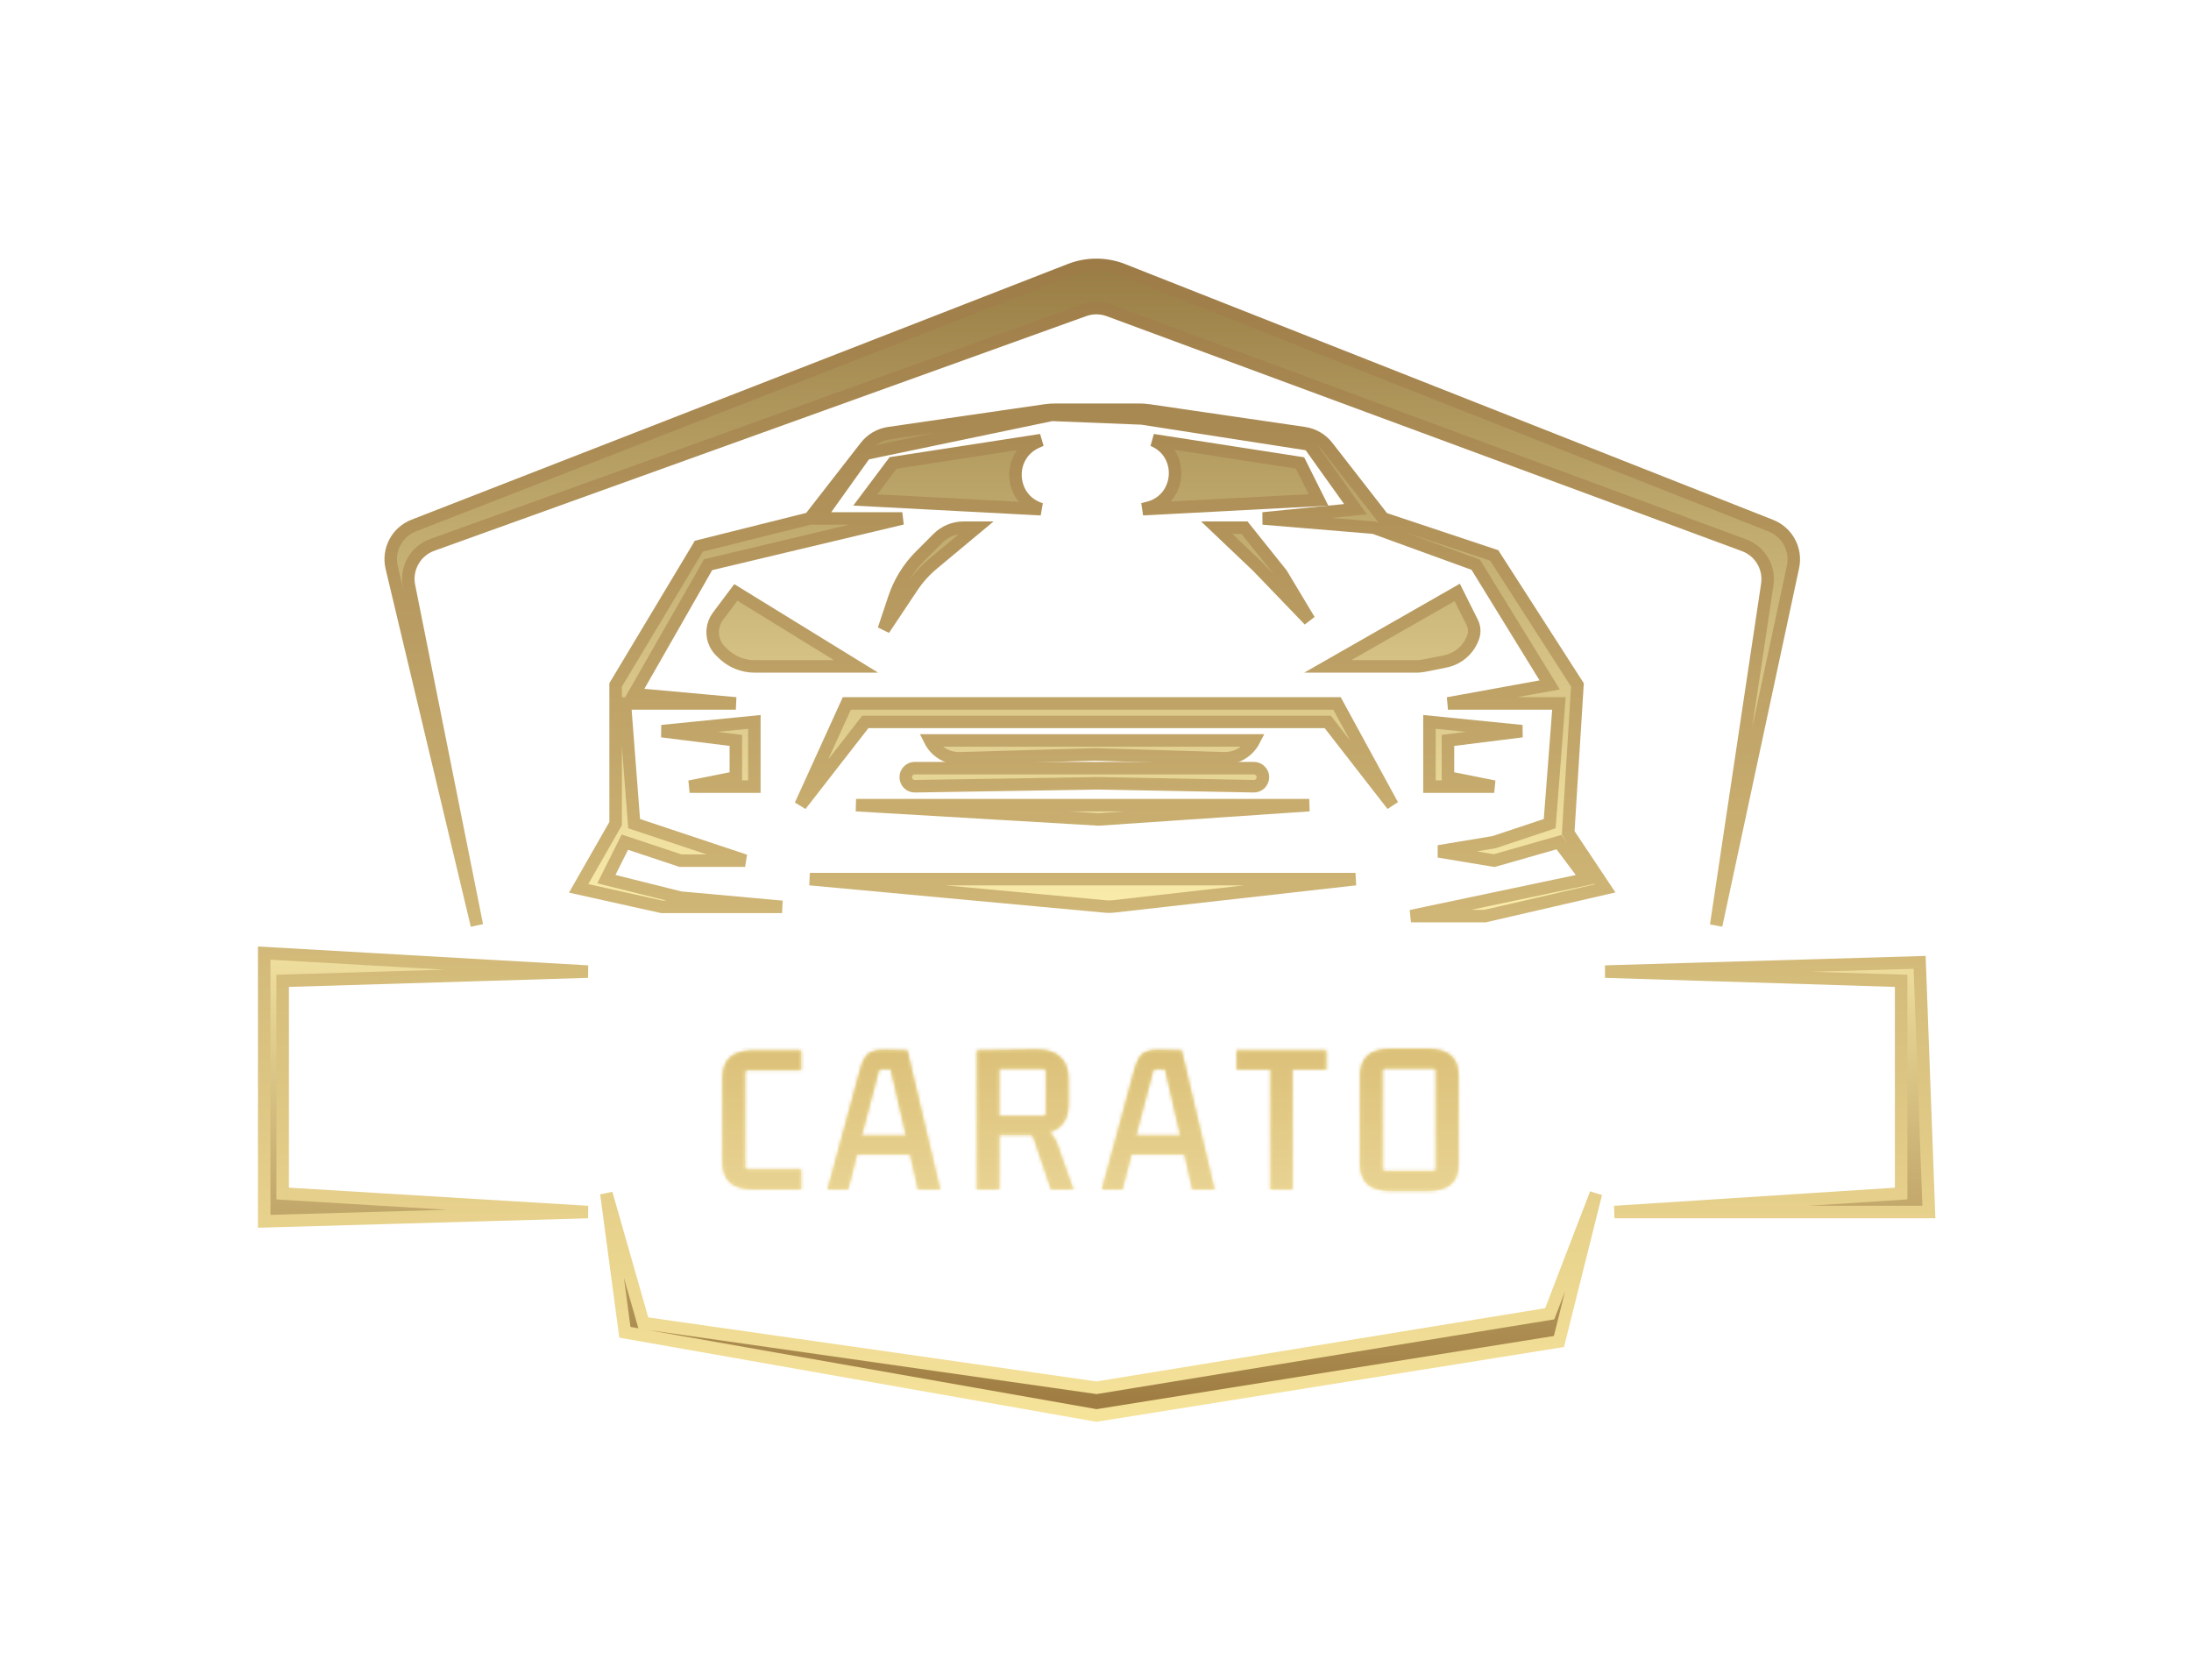 <svg width="622" height="477" viewBox="0 0 622 477" fill="none" xmlns="http://www.w3.org/2000/svg">
<g filter="url(#filter0_d_225_201)">
<path d="M303.797 62.92L117.454 135.522C112.683 137.38 110.014 142.472 111.2 147.453L135.386 249.034L116.115 152.682C115.119 147.701 117.919 142.742 122.698 141.021L307.771 74.395C310.045 73.576 312.535 73.587 314.802 74.426L495.13 141.122C499.686 142.807 502.435 147.458 501.714 152.262L487.199 249.034L509.007 147.262C510.058 142.358 507.409 137.414 502.745 135.573L318.774 62.953C313.965 61.055 308.615 61.043 303.797 62.92Z" fill="url(#paint0_linear_225_201)"/>
<path d="M75 256.91L166.891 262.161L80.251 264.787V325.172L166.891 330.423L75 333.049V256.91Z" fill="url(#paint1_linear_225_201)"/>
<path d="M172.142 325.172L182.644 361.929L311.292 380.307L439.94 359.303L453.068 325.172L442.566 367.18L311.292 388.184L177.393 364.554L172.142 325.172Z" fill="url(#paint2_linear_225_201)"/>
<path d="M539.708 325.172L458.319 330.423H547.585L544.959 259.536L455.693 262.161L539.708 264.787V325.172Z" fill="url(#paint3_linear_225_201)"/>
<path d="M193.146 241.157L222.026 243.783H187.895L164.266 238.532L174.768 220.154V180.772L198.397 141.39L229.903 133.513L245.746 113.144C247.372 111.052 249.745 109.671 252.368 109.291L296.699 102.855C297.675 102.713 298.66 102.642 299.646 102.642H323.288C324.281 102.642 325.273 102.714 326.256 102.858L370.224 109.287C372.842 109.67 375.211 111.05 376.835 113.139L392.682 133.513L424.187 144.015L447.817 180.772L445.191 222.779L455.693 238.532L421.562 246.408H400.558L450.442 235.906L442.566 225.405L424.187 230.656L408.435 228.03L424.187 225.405L439.94 220.154L442.566 186.023H411.06L439.94 180.772L418.936 146.64L390.056 136.139L358.551 133.513L384.805 130.888L371.678 112.509L324.214 105.125L298.575 104.1L245.656 115.135L232.528 133.513H256.157L201.023 146.64L180.019 183.397L208.899 186.023H177.393L180.019 220.154L195.772 225.405L211.524 230.656H193.146L177.393 225.405L172.142 235.906L193.146 241.157Z" fill="url(#paint4_linear_225_201)"/>
<path d="M253.532 117.76L295.539 111.279L294.31 111.828C285.689 115.681 286.495 128.174 295.539 130.888L245.656 128.262L253.532 117.76Z" fill="url(#paint5_linear_225_201)"/>
<path d="M324.42 130.888L325.905 130.516C335.415 128.139 336.362 114.996 327.291 111.279L369.053 117.76L374.304 128.262L324.42 130.888Z" fill="url(#paint6_linear_225_201)"/>
<path d="M277.161 136.139H273.533C270.813 136.139 268.204 137.219 266.281 139.142L261.293 144.13C257.916 147.508 255.371 151.625 253.861 156.156L250.906 165.019L258.933 152.979C260.575 150.516 262.563 148.304 264.836 146.409L277.161 136.139Z" fill="url(#paint7_linear_225_201)"/>
<path d="M353.3 136.139H345.423L357.033 147.174L371.678 162.393L363.802 149.266L353.3 136.139Z" fill="url(#paint8_linear_225_201)"/>
<path d="M203.812 161.299L208.899 154.517L243.03 175.521H214.235C210.818 175.521 207.542 174.164 205.126 171.748L204.511 171.133C203.94 170.561 203.464 169.901 203.102 169.178C201.828 166.629 202.103 163.579 203.812 161.299Z" fill="url(#paint9_linear_225_201)"/>
<path d="M413.686 154.517L376.929 175.521H402.131C402.831 175.521 403.529 175.452 404.216 175.314L410.311 174.095C414.021 173.353 417.049 170.68 418.246 167.09C418.688 165.764 418.585 164.316 417.96 163.066L413.686 154.517Z" fill="url(#paint10_linear_225_201)"/>
<path d="M214.15 191.273L187.895 193.899L208.899 196.524V207.026L195.772 209.652H214.15V191.273Z" fill="url(#paint11_linear_225_201)"/>
<path d="M240.405 186.023L227.277 214.903L245.656 191.273H376.929L395.307 214.903L379.554 186.023H240.405Z" fill="url(#paint12_linear_225_201)"/>
<path d="M264.034 196.524H356.007C354.353 199.733 351.003 201.706 347.395 201.598L310.882 200.504L272.528 201.607C268.949 201.71 265.635 199.727 264.034 196.524Z" fill="url(#paint13_linear_225_201)"/>
<path d="M355.952 204.401H259.706C259.109 204.401 258.531 204.609 258.071 204.989C256.199 206.534 257.32 209.574 259.747 209.536L311.908 208.708L355.904 209.534C358.199 209.577 359.392 206.817 357.788 205.174C357.305 204.68 356.643 204.401 355.952 204.401Z" fill="url(#paint14_linear_225_201)"/>
<path d="M371.678 214.903H243.03L311.908 218.964L371.678 214.903Z" fill="url(#paint15_linear_225_201)"/>
<path d="M384.805 235.906H229.903L313.936 243.686C314.633 243.75 315.335 243.743 316.031 243.665L384.805 235.906Z" fill="url(#paint16_linear_225_201)"/>
<path d="M432.064 193.899L405.809 191.273V209.652H424.187L411.06 207.026V196.524L432.064 193.899Z" fill="url(#paint17_linear_225_201)"/>
<path d="M303.797 62.92L117.454 135.522C112.683 137.38 110.014 142.472 111.2 147.453L135.386 249.034L116.115 152.682C115.119 147.701 117.919 142.742 122.698 141.021L307.771 74.395C310.045 73.576 312.535 73.587 314.802 74.426L495.13 141.122C499.686 142.807 502.435 147.458 501.714 152.262L487.199 249.034L509.007 147.262C510.058 142.358 507.409 137.414 502.745 135.573L318.774 62.953C313.965 61.055 308.615 61.043 303.797 62.92Z" stroke="url(#paint18_linear_225_201)" stroke-width="3.55"/>
<path d="M75 256.91L166.891 262.161L80.251 264.787V325.172L166.891 330.423L75 333.049V256.91Z" stroke="url(#paint19_linear_225_201)" stroke-width="3.55"/>
<path d="M172.142 325.172L182.644 361.929L311.292 380.307L439.94 359.303L453.068 325.172L442.566 367.18L311.292 388.184L177.393 364.554L172.142 325.172Z" stroke="url(#paint20_linear_225_201)" stroke-width="3.55"/>
<path d="M539.708 325.172L458.319 330.423H547.585L544.959 259.536L455.693 262.161L539.708 264.787V325.172Z" stroke="url(#paint21_linear_225_201)" stroke-width="3.55"/>
<path d="M193.146 241.157L222.026 243.783H187.895L164.266 238.532L174.768 220.154V180.772L198.397 141.39L229.903 133.513L245.746 113.144C247.372 111.052 249.745 109.671 252.368 109.291L296.699 102.855C297.675 102.713 298.66 102.642 299.646 102.642H323.288C324.281 102.642 325.273 102.714 326.256 102.858L370.224 109.287C372.842 109.67 375.211 111.05 376.835 113.139L392.682 133.513L424.187 144.015L447.817 180.772L445.191 222.779L455.693 238.532L421.562 246.408H400.558L450.442 235.906L442.566 225.405L424.187 230.656L408.435 228.03L424.187 225.405L439.94 220.154L442.566 186.023H411.06L439.94 180.772L418.936 146.64L390.056 136.139L358.551 133.513L384.805 130.888L371.678 112.509L324.214 105.125L298.575 104.1L245.656 115.135L232.528 133.513H256.157L201.023 146.64L180.019 183.397L208.899 186.023H177.393L180.019 220.154L195.772 225.405L211.524 230.656H193.146L177.393 225.405L172.142 235.906L193.146 241.157Z" stroke="url(#paint22_linear_225_201)" stroke-width="3.55"/>
<path d="M253.532 117.76L295.539 111.279L294.31 111.828C285.689 115.681 286.495 128.174 295.539 130.888L245.656 128.262L253.532 117.76Z" stroke="url(#paint23_linear_225_201)" stroke-width="3.55"/>
<path d="M324.42 130.888L325.905 130.516C335.415 128.139 336.362 114.996 327.291 111.279L369.053 117.76L374.304 128.262L324.42 130.888Z" stroke="url(#paint24_linear_225_201)" stroke-width="3.55"/>
<path d="M277.161 136.139H273.533C270.813 136.139 268.204 137.219 266.281 139.142L261.293 144.13C257.916 147.508 255.371 151.625 253.861 156.156L250.906 165.019L258.933 152.979C260.575 150.516 262.563 148.304 264.836 146.409L277.161 136.139Z" stroke="url(#paint25_linear_225_201)" stroke-width="3.55"/>
<path d="M353.3 136.139H345.423L357.033 147.174L371.678 162.393L363.802 149.266L353.3 136.139Z" stroke="url(#paint26_linear_225_201)" stroke-width="3.55"/>
<path d="M203.812 161.299L208.899 154.517L243.03 175.521H214.235C210.818 175.521 207.542 174.164 205.126 171.748L204.511 171.133C203.94 170.561 203.464 169.901 203.102 169.178C201.828 166.629 202.103 163.579 203.812 161.299Z" stroke="url(#paint27_linear_225_201)" stroke-width="3.55"/>
<path d="M413.686 154.517L376.929 175.521H402.131C402.831 175.521 403.529 175.452 404.216 175.314L410.311 174.095C414.021 173.353 417.049 170.68 418.246 167.09C418.688 165.764 418.585 164.316 417.96 163.066L413.686 154.517Z" stroke="url(#paint28_linear_225_201)" stroke-width="3.55"/>
<path d="M214.15 191.273L187.895 193.899L208.899 196.524V207.026L195.772 209.652H214.15V191.273Z" stroke="url(#paint29_linear_225_201)" stroke-width="3.55"/>
<path d="M240.405 186.023L227.277 214.903L245.656 191.273H376.929L395.307 214.903L379.554 186.023H240.405Z" stroke="url(#paint30_linear_225_201)" stroke-width="3.55"/>
<path d="M264.034 196.524H356.007C354.353 199.733 351.003 201.706 347.395 201.598L310.882 200.504L272.528 201.607C268.949 201.71 265.635 199.727 264.034 196.524Z" stroke="url(#paint31_linear_225_201)" stroke-width="3.55"/>
<path d="M355.952 204.401H259.706C259.109 204.401 258.531 204.609 258.071 204.989C256.199 206.534 257.32 209.574 259.747 209.536L311.908 208.708L355.904 209.534C358.199 209.577 359.392 206.817 357.788 205.174C357.305 204.68 356.643 204.401 355.952 204.401Z" stroke="url(#paint32_linear_225_201)" stroke-width="3.55"/>
<path d="M371.678 214.903H243.03L311.908 218.964L371.678 214.903Z" stroke="url(#paint33_linear_225_201)" stroke-width="3.55"/>
<path d="M384.805 235.906H229.903L313.936 243.686C314.633 243.75 315.335 243.743 316.031 243.665L384.805 235.906Z" stroke="url(#paint34_linear_225_201)" stroke-width="3.55"/>
<path d="M432.064 193.899L405.809 191.273V209.652H424.187L411.06 207.026V196.524L432.064 193.899Z" stroke="url(#paint35_linear_225_201)" stroke-width="3.55"/>
</g>
<g filter="url(#filter1_d_225_201)">
<mask id="path-2-inside-1_225_201" fill="white">
<path d="M227.401 328.951H214.021C211.004 328.951 208.766 328.321 207.307 327.061C205.848 325.768 205.118 323.762 205.118 321.043V297.466C205.118 294.714 205.848 292.708 207.307 291.448C208.766 290.155 211.004 289.508 214.021 289.508H227.401V295.129H212.181C211.717 295.129 211.485 295.361 211.485 295.825V322.684C211.485 323.115 211.717 323.331 212.181 323.331H227.401V328.951ZM260.618 328.951L258.38 319.053H243.309L240.772 328.951H234.953L243.956 295.676C244.42 293.985 244.901 292.692 245.398 291.796C245.896 290.868 246.608 290.221 247.537 289.856C248.465 289.492 249.759 289.326 251.417 289.359L257.584 289.508L266.885 328.951H260.618ZM249.427 295.576L244.652 313.681H257.186L252.859 294.88H250.123C249.725 294.88 249.493 295.112 249.427 295.576ZM277.38 328.951V289.508L293.993 289.26C297.076 289.193 299.398 289.89 300.956 291.349C302.548 292.774 303.343 294.897 303.343 297.715V304.778C303.343 308.989 301.52 311.659 297.872 312.786C298.867 313.482 299.696 314.792 300.359 316.715L304.686 328.951H298.37L293.396 314.278C293.296 313.98 293.18 313.781 293.048 313.681C292.948 313.549 292.733 313.482 292.401 313.482H283.647V328.951H277.38ZM296.131 294.731H283.647V308.111H296.131C296.662 308.111 296.927 307.829 296.927 307.265V295.527C296.927 294.996 296.662 294.731 296.131 294.731ZM338.494 328.951L336.256 319.053H321.185L318.649 328.951H312.829L321.832 295.676C322.296 293.985 322.777 292.692 323.274 291.796C323.772 290.868 324.485 290.221 325.413 289.856C326.342 289.492 327.635 289.326 329.293 289.359L335.46 289.508L344.762 328.951H338.494ZM327.303 295.576L322.528 313.681H335.062L330.735 294.88H328C327.602 294.88 327.37 295.112 327.303 295.576ZM360.678 328.951V294.93H351.078V289.508H376.495V294.93H366.945V328.951H360.678ZM386.114 296.969C386.114 294.217 386.826 292.211 388.252 290.951C389.711 289.691 391.95 289.061 394.967 289.061H405.213C408.198 289.061 410.419 289.691 411.878 290.951C413.337 292.211 414.067 294.217 414.067 296.969V321.54C414.067 324.259 413.337 326.249 411.878 327.509C410.419 328.769 408.198 329.399 405.213 329.399H394.967C391.95 329.399 389.711 328.769 388.252 327.509C386.826 326.249 386.114 324.259 386.114 321.54V296.969ZM393.127 294.681C392.696 294.681 392.48 294.897 392.48 295.328V323.132C392.48 323.563 392.696 323.778 393.127 323.778H407.004C407.435 323.778 407.65 323.563 407.65 323.132V295.328C407.65 294.897 407.435 294.681 407.004 294.681H393.127Z"/>
</mask>
<path d="M227.401 328.951H214.021C211.004 328.951 208.766 328.321 207.307 327.061C205.848 325.768 205.118 323.762 205.118 321.043V297.466C205.118 294.714 205.848 292.708 207.307 291.448C208.766 290.155 211.004 289.508 214.021 289.508H227.401V295.129H212.181C211.717 295.129 211.485 295.361 211.485 295.825V322.684C211.485 323.115 211.717 323.331 212.181 323.331H227.401V328.951ZM260.618 328.951L258.38 319.053H243.309L240.772 328.951H234.953L243.956 295.676C244.42 293.985 244.901 292.692 245.398 291.796C245.896 290.868 246.608 290.221 247.537 289.856C248.465 289.492 249.759 289.326 251.417 289.359L257.584 289.508L266.885 328.951H260.618ZM249.427 295.576L244.652 313.681H257.186L252.859 294.88H250.123C249.725 294.88 249.493 295.112 249.427 295.576ZM277.38 328.951V289.508L293.993 289.26C297.076 289.193 299.398 289.89 300.956 291.349C302.548 292.774 303.343 294.897 303.343 297.715V304.778C303.343 308.989 301.52 311.659 297.872 312.786C298.867 313.482 299.696 314.792 300.359 316.715L304.686 328.951H298.37L293.396 314.278C293.296 313.98 293.18 313.781 293.048 313.681C292.948 313.549 292.733 313.482 292.401 313.482H283.647V328.951H277.38ZM296.131 294.731H283.647V308.111H296.131C296.662 308.111 296.927 307.829 296.927 307.265V295.527C296.927 294.996 296.662 294.731 296.131 294.731ZM338.494 328.951L336.256 319.053H321.185L318.649 328.951H312.829L321.832 295.676C322.296 293.985 322.777 292.692 323.274 291.796C323.772 290.868 324.485 290.221 325.413 289.856C326.342 289.492 327.635 289.326 329.293 289.359L335.46 289.508L344.762 328.951H338.494ZM327.303 295.576L322.528 313.681H335.062L330.735 294.88H328C327.602 294.88 327.37 295.112 327.303 295.576ZM360.678 328.951V294.93H351.078V289.508H376.495V294.93H366.945V328.951H360.678ZM386.114 296.969C386.114 294.217 386.826 292.211 388.252 290.951C389.711 289.691 391.95 289.061 394.967 289.061H405.213C408.198 289.061 410.419 289.691 411.878 290.951C413.337 292.211 414.067 294.217 414.067 296.969V321.54C414.067 324.259 413.337 326.249 411.878 327.509C410.419 328.769 408.198 329.399 405.213 329.399H394.967C391.95 329.399 389.711 328.769 388.252 327.509C386.826 326.249 386.114 324.259 386.114 321.54V296.969ZM393.127 294.681C392.696 294.681 392.48 294.897 392.48 295.328V323.132C392.48 323.563 392.696 323.778 393.127 323.778H407.004C407.435 323.778 407.65 323.563 407.65 323.132V295.328C407.65 294.897 407.435 294.681 407.004 294.681H393.127Z" fill="#F7E9A8"/>
<path d="M227.401 328.951V339.207H237.657V328.951H227.401ZM207.307 327.061L200.504 334.736L200.553 334.78L200.603 334.823L207.307 327.061ZM207.307 291.448L214.01 299.21L214.06 299.167L214.109 299.123L207.307 291.448ZM227.401 289.508H237.657V279.253H227.401V289.508ZM227.401 295.129V305.385H237.657V295.129H227.401ZM227.401 323.331H237.657V313.075H227.401V323.331ZM227.401 318.695H214.021V339.207H227.401V318.695ZM214.021 318.695C213.62 318.695 213.326 318.674 213.125 318.65C212.924 318.626 212.843 318.602 212.859 318.607C212.893 318.616 213.392 318.765 214.01 319.299L200.603 334.823C204.728 338.385 209.866 339.207 214.021 339.207V318.695ZM214.109 319.386C214.776 319.977 215.142 320.636 215.304 321.082C215.442 321.462 215.374 321.519 215.374 321.043H194.862C194.862 325.496 196.088 330.821 200.504 334.736L214.109 319.386ZM215.374 321.043V297.466H194.862V321.043H215.374ZM215.374 297.466C215.374 296.957 215.446 297.01 215.304 297.403C215.135 297.865 214.745 298.575 214.01 299.21L200.603 283.686C196.054 287.615 194.862 293.049 194.862 297.466H215.374ZM214.109 299.123C213.497 299.665 212.989 299.828 212.926 299.846C212.899 299.854 212.968 299.832 213.157 299.809C213.346 299.785 213.629 299.764 214.021 299.764V279.253C209.814 279.253 204.633 280.113 200.504 283.773L214.109 299.123ZM214.021 299.764H227.401V279.253H214.021V299.764ZM217.145 289.508V295.129H237.657V289.508H217.145ZM227.401 284.873H212.181V305.385H227.401V284.873ZM212.181 284.873C210.368 284.873 207.125 285.333 204.407 288.051C201.689 290.769 201.229 294.012 201.229 295.825H221.741C221.741 297.174 221.396 300.069 218.911 302.555C216.425 305.04 213.53 305.385 212.181 305.385V284.873ZM201.229 295.825V322.684H221.741V295.825H201.229ZM201.229 322.684C201.229 324.683 201.803 328.012 204.68 330.684C207.414 333.223 210.549 333.586 212.181 333.586V313.075C213.349 313.075 216.135 313.33 218.637 315.654C221.283 318.11 221.741 321.116 221.741 322.684H201.229ZM212.181 333.586H227.401V313.075H212.181V333.586ZM217.145 323.331V328.951H237.657V323.331H217.145ZM260.618 328.951L250.615 331.213L252.423 339.207H260.618V328.951ZM258.38 319.053L268.383 316.791L266.576 308.797H258.38V319.053ZM243.309 319.053V308.797H235.35L233.374 316.507L243.309 319.053ZM240.772 328.951V339.207H248.731L250.707 331.497L240.772 328.951ZM234.953 328.951L225.053 326.273L221.554 339.207H234.953V328.951ZM243.956 295.676L234.066 292.961L234.061 292.979L234.056 292.997L243.956 295.676ZM245.398 291.796L254.363 296.777L254.401 296.708L254.438 296.639L245.398 291.796ZM247.537 289.856L251.287 299.402L251.287 299.402L247.537 289.856ZM251.417 289.359L251.665 279.106L251.643 279.106L251.622 279.105L251.417 289.359ZM257.584 289.508L267.566 287.154L265.749 279.447L257.832 279.256L257.584 289.508ZM266.885 328.951V339.207H279.841L276.867 326.597L266.885 328.951ZM249.427 295.576L259.344 298.192L259.495 297.616L259.58 297.027L249.427 295.576ZM244.652 313.681L234.735 311.066L231.341 323.937H244.652V313.681ZM257.186 313.681V323.937H270.071L267.181 311.381L257.186 313.681ZM252.859 294.88L262.853 292.58L261.022 284.624H252.859V294.88ZM270.621 326.689L268.383 316.791L248.377 321.315L250.615 331.213L270.621 326.689ZM258.38 308.797H243.309V329.309H258.38V308.797ZM233.374 316.507L230.838 326.405L250.707 331.497L253.244 321.599L233.374 316.507ZM240.772 318.695H234.953V339.207H240.772V318.695ZM244.853 331.63L253.856 298.354L234.056 292.997L225.053 326.273L244.853 331.63ZM253.846 298.391C254.018 297.762 254.165 297.313 254.277 297.012C254.395 296.695 254.435 296.648 254.363 296.777L236.433 286.816C235.355 288.756 234.617 290.954 234.066 292.961L253.846 298.391ZM254.438 296.639C254.185 297.112 253.787 297.676 253.196 298.212C252.599 298.753 251.936 299.147 251.287 299.402L243.787 280.311C240.459 281.618 237.935 284.009 236.358 286.953L254.438 296.639ZM251.287 299.402C251.015 299.509 250.806 299.566 250.684 299.595C250.56 299.625 250.497 299.632 250.507 299.631C250.517 299.63 250.579 299.622 250.702 299.617C250.824 299.611 250.992 299.608 251.211 299.613L251.622 279.105C249.39 279.061 246.538 279.23 243.787 280.311L251.287 299.402ZM251.168 299.612L257.336 299.761L257.832 279.256L251.665 279.106L251.168 299.612ZM247.602 291.862L256.903 331.305L276.867 326.597L267.566 287.154L247.602 291.862ZM266.885 318.695H260.618V339.207H266.885V318.695ZM239.51 292.961L234.735 311.066L254.569 316.297L259.344 298.192L239.51 292.961ZM244.652 323.937H257.186V303.426H244.652V323.937ZM267.181 311.381L262.853 292.58L242.865 297.18L247.192 315.982L267.181 311.381ZM252.859 284.624H250.123V305.136H252.859V284.624ZM250.123 284.624C247.82 284.624 244.834 285.367 242.399 287.802C240.168 290.033 239.491 292.609 239.274 294.126L259.58 297.027C259.429 298.08 258.901 300.307 256.903 302.306C254.7 304.509 252.029 305.136 250.123 305.136V284.624ZM277.38 328.951H267.124V339.207H277.38V328.951ZM277.38 289.508L277.226 279.254L267.124 279.405V289.508H277.38ZM293.993 289.26L294.146 299.514L294.18 299.514L294.213 299.513L293.993 289.26ZM300.956 291.349L293.947 298.836L294.029 298.912L294.113 298.987L300.956 291.349ZM297.872 312.786L294.844 302.988L274.829 309.174L291.991 321.188L297.872 312.786ZM300.359 316.715L290.664 320.059L290.677 320.097L290.69 320.135L300.359 316.715ZM304.686 328.951V339.207H319.192L314.355 325.532L304.686 328.951ZM298.37 328.951L288.657 332.244L291.017 339.207H298.37V328.951ZM293.396 314.278L283.666 317.521L283.674 317.546L283.683 317.571L293.396 314.278ZM293.048 313.681L284.843 319.835L285.722 321.007L286.894 321.886L293.048 313.681ZM283.647 313.482V303.227H273.391V313.482H283.647ZM283.647 328.951V339.207H293.903V328.951H283.647ZM283.647 294.731V284.475H273.391V294.731H283.647ZM283.647 308.111H273.391V318.366H283.647V308.111ZM287.636 328.951V289.508H267.124V328.951H287.636ZM277.533 299.763L294.146 299.514L293.839 279.005L277.226 279.254L277.533 299.763ZM294.213 299.513C294.961 299.497 295.202 299.586 295.099 299.555C295.037 299.537 294.88 299.483 294.664 299.362C294.443 299.24 294.194 299.067 293.947 298.836L307.965 283.862C303.726 279.893 298.344 278.908 293.772 279.006L294.213 299.513ZM294.113 298.987C293.878 298.777 293.667 298.534 293.492 298.274C293.318 298.016 293.209 297.784 293.144 297.611C293.019 297.278 293.088 297.247 293.088 297.715H313.599C313.599 292.963 312.2 287.652 307.799 283.71L294.113 298.987ZM293.088 297.715V304.778H313.599V297.715H293.088ZM293.088 304.778C293.088 305.438 292.949 304.971 293.508 304.153C293.778 303.757 294.107 303.442 294.419 303.226C294.715 303.021 294.896 302.972 294.844 302.988L300.901 322.584C304.522 321.465 307.998 319.304 310.444 315.724C312.826 312.237 313.599 308.329 313.599 304.778H293.088ZM291.991 321.188C291.115 320.575 290.693 319.963 290.574 319.775C290.455 319.588 290.516 319.629 290.664 320.059L310.055 313.372C309.117 310.653 307.363 306.911 303.753 304.384L291.991 321.188ZM290.69 320.135L295.018 332.371L314.355 325.532L310.028 313.296L290.69 320.135ZM304.686 318.695H298.37V339.207H304.686V318.695ZM308.082 325.659L303.109 310.986L283.683 317.571L288.657 332.244L308.082 325.659ZM303.125 311.035C302.87 310.269 301.936 307.528 299.201 305.477L286.894 321.886C285.527 320.861 284.757 319.727 284.375 319.073C283.975 318.387 283.765 317.817 283.666 317.521L303.125 311.035ZM301.252 307.528C299.507 305.201 297.274 304.175 295.827 303.73C294.4 303.291 293.156 303.227 292.401 303.227V323.738C291.978 323.738 291.007 323.707 289.795 323.334C288.564 322.956 286.489 322.029 284.843 319.835L301.252 307.528ZM292.401 303.227H283.647V323.738H292.401V303.227ZM273.391 313.482V328.951H293.903V313.482H273.391ZM283.647 318.695H277.38V339.207H283.647V318.695ZM296.131 284.475H283.647V304.987H296.131V284.475ZM273.391 294.731V308.111H293.903V294.731H273.391ZM283.647 318.366H296.131V297.855H283.647V318.366ZM296.131 318.366C298.142 318.366 301.491 317.802 304.196 314.928C306.792 312.171 307.183 308.978 307.183 307.265H286.671C286.671 306.116 286.93 303.346 289.26 300.87C291.7 298.278 294.651 297.855 296.131 297.855V318.366ZM307.183 307.265V295.527H286.671V307.265H307.183ZM307.183 295.527C307.183 293.681 306.714 290.412 303.98 287.678C301.246 284.944 297.977 284.475 296.131 284.475V304.987C294.816 304.987 291.945 304.651 289.476 302.182C287.007 299.713 286.671 296.842 286.671 295.527H307.183ZM338.494 328.951L328.491 331.213L330.299 339.207H338.494V328.951ZM336.256 319.053L346.259 316.791L344.452 308.797H336.256V319.053ZM321.185 319.053V308.797H313.227L311.251 316.507L321.185 319.053ZM318.649 328.951V339.207H326.607L328.583 331.497L318.649 328.951ZM312.829 328.951L302.929 326.273L299.43 339.207H312.829V328.951ZM321.832 295.676L311.942 292.961L311.937 292.979L311.932 292.997L321.832 295.676ZM323.274 291.796L332.239 296.777L332.278 296.708L332.315 296.639L323.274 291.796ZM325.413 289.856L329.163 299.402L329.163 299.402L325.413 289.856ZM329.293 289.359L329.541 279.106L329.519 279.106L329.498 279.105L329.293 289.359ZM335.46 289.508L345.442 287.154L343.625 279.447L335.708 279.256L335.46 289.508ZM344.762 328.951V339.207H357.717L354.743 326.597L344.762 328.951ZM327.303 295.576L337.22 298.192L337.372 297.616L337.456 297.027L327.303 295.576ZM322.528 313.681L312.612 311.066L309.217 323.937H322.528V313.681ZM335.062 313.681V323.937H347.947L345.057 311.381L335.062 313.681ZM330.735 294.88L340.73 292.58L338.899 284.624H330.735V294.88ZM348.498 326.689L346.259 316.791L326.253 321.315L328.491 331.213L348.498 326.689ZM336.256 308.797H321.185V329.309H336.256V308.797ZM311.251 316.507L308.714 326.405L328.583 331.497L331.12 321.599L311.251 316.507ZM318.649 318.695H312.829V339.207H318.649V318.695ZM322.729 331.63L331.732 298.354L311.932 292.997L302.929 326.273L322.729 331.63ZM331.722 298.391C331.894 297.762 332.042 297.313 332.154 297.012C332.271 296.695 332.311 296.648 332.239 296.777L314.309 286.816C313.231 288.756 312.493 290.954 311.942 292.961L331.722 298.391ZM332.315 296.639C332.061 297.112 331.663 297.676 331.072 298.212C330.475 298.753 329.812 299.147 329.163 299.402L321.663 280.311C318.335 281.618 315.811 284.009 314.234 286.953L332.315 296.639ZM329.163 299.402C328.892 299.509 328.683 299.566 328.56 299.595C328.437 299.625 328.373 299.632 328.384 299.631C328.393 299.63 328.455 299.622 328.578 299.617C328.7 299.611 328.869 299.608 329.088 299.613L329.498 279.105C327.266 279.061 324.414 279.23 321.663 280.311L329.163 299.402ZM329.045 299.612L335.212 299.761L335.708 279.256L329.541 279.106L329.045 299.612ZM325.478 291.862L334.78 331.305L354.743 326.597L345.442 287.154L325.478 291.862ZM344.762 318.695H338.494V339.207H344.762V318.695ZM317.387 292.961L312.612 311.066L332.445 316.297L337.22 298.192L317.387 292.961ZM322.528 323.937H335.062V303.426H322.528V323.937ZM345.057 311.381L340.73 292.58L320.741 297.18L325.068 315.982L345.057 311.381ZM330.735 284.624H328V305.136H330.735V284.624ZM328 284.624C325.696 284.624 322.71 285.367 320.275 287.802C318.044 290.033 317.367 292.609 317.151 294.126L337.456 297.027C337.305 298.08 336.778 300.307 334.779 302.306C332.576 304.509 329.905 305.136 328 305.136V284.624ZM360.678 328.951H350.422V339.207H360.678V328.951ZM360.678 294.93H370.933V284.674H360.678V294.93ZM351.078 294.93H340.822V305.186H351.078V294.93ZM351.078 289.508V279.253H340.822V289.508H351.078ZM376.495 289.508H386.75V279.253H376.495V289.508ZM376.495 294.93V305.186H386.75V294.93H376.495ZM366.945 294.93V284.674H356.689V294.93H366.945ZM366.945 328.951V339.207H377.2V328.951H366.945ZM370.933 328.951V294.93H350.422V328.951H370.933ZM360.678 284.674H351.078V305.186H360.678V284.674ZM361.334 294.93V289.508H340.822V294.93H361.334ZM351.078 299.764H376.495V279.253H351.078V299.764ZM366.239 289.508V294.93H386.75V289.508H366.239ZM376.495 284.674H366.945V305.186H376.495V284.674ZM356.689 294.93V328.951H377.2V294.93H356.689ZM366.945 318.695H360.678V339.207H366.945V318.695ZM388.252 290.951L381.549 283.189L381.505 283.227L381.461 283.266L388.252 290.951ZM411.878 290.951L418.582 283.189L418.582 283.189L411.878 290.951ZM411.878 327.509L418.582 335.271L418.582 335.271L411.878 327.509ZM388.252 327.509L381.461 335.194L381.505 335.232L381.549 335.271L388.252 327.509ZM396.369 296.969C396.369 296.438 396.443 296.466 396.312 296.835C396.157 297.271 395.782 297.983 395.044 298.636L381.461 283.266C376.995 287.213 375.858 292.619 375.858 296.969H396.369ZM394.956 298.712C394.337 299.247 393.838 299.396 393.804 299.405C393.789 299.41 393.87 299.386 394.071 299.362C394.271 299.338 394.565 299.316 394.967 299.316V278.805C390.811 278.805 385.674 279.627 381.549 283.189L394.956 298.712ZM394.967 299.316H405.213V278.805H394.967V299.316ZM405.213 299.316C405.603 299.316 405.886 299.337 406.076 299.36C406.267 299.383 406.341 299.406 406.32 299.4C406.272 299.386 405.78 299.235 405.175 298.712L418.582 283.189C414.474 279.641 409.37 278.805 405.213 278.805V299.316ZM405.175 298.712C404.44 298.078 404.05 297.368 403.881 296.905C403.739 296.513 403.811 296.46 403.811 296.969H424.322C424.322 292.551 423.131 287.118 418.582 283.189L405.175 298.712ZM403.811 296.969V321.54H424.322V296.969H403.811ZM403.811 321.54C403.811 322.02 403.742 321.946 403.891 321.541C404.065 321.066 404.458 320.366 405.175 319.747L418.582 335.271C423.105 331.364 424.322 325.972 424.322 321.54H403.811ZM405.175 319.747C405.78 319.224 406.272 319.073 406.32 319.06C406.341 319.054 406.267 319.076 406.076 319.099C405.886 319.122 405.603 319.143 405.213 319.143V339.655C409.37 339.655 414.474 338.818 418.582 335.271L405.175 319.747ZM405.213 319.143H394.967V339.655H405.213V319.143ZM394.967 319.143C394.565 319.143 394.271 319.122 394.071 319.098C393.87 319.074 393.789 319.05 393.804 319.054C393.838 319.064 394.337 319.213 394.956 319.747L381.549 335.271C385.674 338.833 390.811 339.655 394.967 339.655V319.143ZM395.044 319.824C395.765 320.461 396.142 321.163 396.303 321.612C396.44 321.994 396.369 322.042 396.369 321.54H375.858C375.858 325.904 377.019 331.268 381.461 335.194L395.044 319.824ZM396.369 321.54V296.969H375.858V321.54H396.369ZM393.127 284.425C391.33 284.425 388.099 284.881 385.39 287.591C382.68 290.3 382.224 293.531 382.224 295.328H402.736C402.736 296.693 402.388 299.601 399.894 302.095C397.4 304.589 394.492 304.937 393.127 304.937V284.425ZM382.224 295.328V323.132H402.736V295.328H382.224ZM382.224 323.132C382.224 324.928 382.68 328.159 385.39 330.869C388.099 333.578 391.33 334.034 393.127 334.034V313.523C394.492 313.523 397.4 313.871 399.894 316.365C402.388 318.859 402.736 321.766 402.736 323.132H382.224ZM393.127 334.034H407.004V313.523H393.127V334.034ZM407.004 334.034C408.8 334.034 412.031 333.578 414.741 330.869C417.45 328.159 417.906 324.928 417.906 323.132H397.395C397.395 321.766 397.743 318.859 400.237 316.365C402.731 313.871 405.639 313.523 407.004 313.523V334.034ZM417.906 323.132V295.328H397.395V323.132H417.906ZM417.906 295.328C417.906 293.531 417.45 290.3 414.741 287.591C412.031 284.881 408.8 284.425 407.004 284.425V304.937C405.639 304.937 402.731 304.589 400.237 302.095C397.743 299.601 397.395 296.693 397.395 295.328H417.906ZM407.004 284.425H393.127V304.937H407.004V284.425Z" fill="url(#paint36_linear_225_201)" mask="url(#path-2-inside-1_225_201)"/>
</g>
<defs>
<filter id="filter0_d_225_201" x="0.762" y="0.957" width="621.128" height="475.164" filterUnits="userSpaceOnUse" color-interpolation-filters="sRGB">
<feFlood flood-opacity="0" result="BackgroundImageFix"/>
<feColorMatrix in="SourceAlpha" type="matrix" values="0 0 0 0 0 0 0 0 0 0 0 0 0 0 0 0 0 0 127 0" result="hardAlpha"/>
<feOffset dy="13.674"/>
<feGaussianBlur stdDeviation="36.231"/>
<feComposite in2="hardAlpha" operator="out"/>
<feColorMatrix type="matrix" values="0 0 0 0 0 0 0 0 0 0 0 0 0 0 0 0 0 0 0.25 0"/>
<feBlend mode="normal" in2="BackgroundImageFix" result="effect1_dropShadow_225_201"/>
<feBlend mode="normal" in="SourceGraphic" in2="effect1_dropShadow_225_201" result="shape"/>
</filter>
<filter id="filter1_d_225_201" x="196.428" y="289.061" width="226.329" height="57.718" filterUnits="userSpaceOnUse" color-interpolation-filters="sRGB">
<feFlood flood-opacity="0" result="BackgroundImageFix"/>
<feColorMatrix in="SourceAlpha" type="matrix" values="0 0 0 0 0 0 0 0 0 0 0 0 0 0 0 0 0 0 127 0" result="hardAlpha"/>
<feOffset dy="8.69"/>
<feGaussianBlur stdDeviation="4.345"/>
<feComposite in2="hardAlpha" operator="out"/>
<feColorMatrix type="matrix" values="0 0 0 0 0 0 0 0 0 0 0 0 0 0 0 0 0 0 0.25 0"/>
<feBlend mode="normal" in2="BackgroundImageFix" result="effect1_dropShadow_225_201"/>
<feBlend mode="normal" in="SourceGraphic" in2="effect1_dropShadow_225_201" result="shape"/>
</filter>
<linearGradient id="paint0_linear_225_201" x1="311.292" y1="60" x2="311.292" y2="388.184" gradientUnits="userSpaceOnUse">
<stop stop-color="#987C43"/>
<stop offset="0.555" stop-color="#F9EBAA"/>
<stop offset="0.985" stop-color="#A07E43"/>
</linearGradient>
<linearGradient id="paint1_linear_225_201" x1="311.292" y1="60" x2="311.292" y2="388.184" gradientUnits="userSpaceOnUse">
<stop stop-color="#987C43"/>
<stop offset="0.555" stop-color="#F9EBAA"/>
<stop offset="0.985" stop-color="#A07E43"/>
</linearGradient>
<linearGradient id="paint2_linear_225_201" x1="311.292" y1="60" x2="311.292" y2="388.184" gradientUnits="userSpaceOnUse">
<stop stop-color="#987C43"/>
<stop offset="0.555" stop-color="#F9EBAA"/>
<stop offset="0.985" stop-color="#A07E43"/>
</linearGradient>
<linearGradient id="paint3_linear_225_201" x1="311.292" y1="60" x2="311.292" y2="388.184" gradientUnits="userSpaceOnUse">
<stop stop-color="#987C43"/>
<stop offset="0.555" stop-color="#F9EBAA"/>
<stop offset="0.985" stop-color="#A07E43"/>
</linearGradient>
<linearGradient id="paint4_linear_225_201" x1="311.292" y1="60" x2="311.292" y2="388.184" gradientUnits="userSpaceOnUse">
<stop stop-color="#987C43"/>
<stop offset="0.555" stop-color="#F9EBAA"/>
<stop offset="0.985" stop-color="#A07E43"/>
</linearGradient>
<linearGradient id="paint5_linear_225_201" x1="311.292" y1="60" x2="311.292" y2="388.184" gradientUnits="userSpaceOnUse">
<stop stop-color="#987C43"/>
<stop offset="0.555" stop-color="#F9EBAA"/>
<stop offset="0.985" stop-color="#A07E43"/>
</linearGradient>
<linearGradient id="paint6_linear_225_201" x1="311.292" y1="60" x2="311.292" y2="388.184" gradientUnits="userSpaceOnUse">
<stop stop-color="#987C43"/>
<stop offset="0.555" stop-color="#F9EBAA"/>
<stop offset="0.985" stop-color="#A07E43"/>
</linearGradient>
<linearGradient id="paint7_linear_225_201" x1="311.292" y1="60" x2="311.292" y2="388.184" gradientUnits="userSpaceOnUse">
<stop stop-color="#987C43"/>
<stop offset="0.555" stop-color="#F9EBAA"/>
<stop offset="0.985" stop-color="#A07E43"/>
</linearGradient>
<linearGradient id="paint8_linear_225_201" x1="311.292" y1="60" x2="311.292" y2="388.184" gradientUnits="userSpaceOnUse">
<stop stop-color="#987C43"/>
<stop offset="0.555" stop-color="#F9EBAA"/>
<stop offset="0.985" stop-color="#A07E43"/>
</linearGradient>
<linearGradient id="paint9_linear_225_201" x1="311.292" y1="60" x2="311.292" y2="388.184" gradientUnits="userSpaceOnUse">
<stop stop-color="#987C43"/>
<stop offset="0.555" stop-color="#F9EBAA"/>
<stop offset="0.985" stop-color="#A07E43"/>
</linearGradient>
<linearGradient id="paint10_linear_225_201" x1="311.292" y1="60" x2="311.292" y2="388.184" gradientUnits="userSpaceOnUse">
<stop stop-color="#987C43"/>
<stop offset="0.555" stop-color="#F9EBAA"/>
<stop offset="0.985" stop-color="#A07E43"/>
</linearGradient>
<linearGradient id="paint11_linear_225_201" x1="311.292" y1="60" x2="311.292" y2="388.184" gradientUnits="userSpaceOnUse">
<stop stop-color="#987C43"/>
<stop offset="0.555" stop-color="#F9EBAA"/>
<stop offset="0.985" stop-color="#A07E43"/>
</linearGradient>
<linearGradient id="paint12_linear_225_201" x1="311.292" y1="60" x2="311.292" y2="388.184" gradientUnits="userSpaceOnUse">
<stop stop-color="#987C43"/>
<stop offset="0.555" stop-color="#F9EBAA"/>
<stop offset="0.985" stop-color="#A07E43"/>
</linearGradient>
<linearGradient id="paint13_linear_225_201" x1="311.292" y1="60" x2="311.292" y2="388.184" gradientUnits="userSpaceOnUse">
<stop stop-color="#987C43"/>
<stop offset="0.555" stop-color="#F9EBAA"/>
<stop offset="0.985" stop-color="#A07E43"/>
</linearGradient>
<linearGradient id="paint14_linear_225_201" x1="311.292" y1="60" x2="311.292" y2="388.184" gradientUnits="userSpaceOnUse">
<stop stop-color="#987C43"/>
<stop offset="0.555" stop-color="#F9EBAA"/>
<stop offset="0.985" stop-color="#A07E43"/>
</linearGradient>
<linearGradient id="paint15_linear_225_201" x1="311.292" y1="60" x2="311.292" y2="388.184" gradientUnits="userSpaceOnUse">
<stop stop-color="#987C43"/>
<stop offset="0.555" stop-color="#F9EBAA"/>
<stop offset="0.985" stop-color="#A07E43"/>
</linearGradient>
<linearGradient id="paint16_linear_225_201" x1="311.292" y1="60" x2="311.292" y2="388.184" gradientUnits="userSpaceOnUse">
<stop stop-color="#987C43"/>
<stop offset="0.555" stop-color="#F9EBAA"/>
<stop offset="0.985" stop-color="#A07E43"/>
</linearGradient>
<linearGradient id="paint17_linear_225_201" x1="311.292" y1="60" x2="311.292" y2="388.184" gradientUnits="userSpaceOnUse">
<stop stop-color="#987C43"/>
<stop offset="0.555" stop-color="#F9EBAA"/>
<stop offset="0.985" stop-color="#A07E43"/>
</linearGradient>
<linearGradient id="paint18_linear_225_201" x1="311.292" y1="60" x2="311.292" y2="388.184" gradientUnits="userSpaceOnUse">
<stop stop-color="#9D7B47"/>
<stop offset="1" stop-color="#F6E39A"/>
</linearGradient>
<linearGradient id="paint19_linear_225_201" x1="311.292" y1="60" x2="311.292" y2="388.184" gradientUnits="userSpaceOnUse">
<stop stop-color="#9D7B47"/>
<stop offset="1" stop-color="#F6E39A"/>
</linearGradient>
<linearGradient id="paint20_linear_225_201" x1="311.292" y1="60" x2="311.292" y2="388.184" gradientUnits="userSpaceOnUse">
<stop stop-color="#9D7B47"/>
<stop offset="1" stop-color="#F6E39A"/>
</linearGradient>
<linearGradient id="paint21_linear_225_201" x1="311.292" y1="60" x2="311.292" y2="388.184" gradientUnits="userSpaceOnUse">
<stop stop-color="#9D7B47"/>
<stop offset="1" stop-color="#F6E39A"/>
</linearGradient>
<linearGradient id="paint22_linear_225_201" x1="311.292" y1="60" x2="311.292" y2="388.184" gradientUnits="userSpaceOnUse">
<stop stop-color="#9D7B47"/>
<stop offset="1" stop-color="#F6E39A"/>
</linearGradient>
<linearGradient id="paint23_linear_225_201" x1="311.292" y1="60" x2="311.292" y2="388.184" gradientUnits="userSpaceOnUse">
<stop stop-color="#9D7B47"/>
<stop offset="1" stop-color="#F6E39A"/>
</linearGradient>
<linearGradient id="paint24_linear_225_201" x1="311.292" y1="60" x2="311.292" y2="388.184" gradientUnits="userSpaceOnUse">
<stop stop-color="#9D7B47"/>
<stop offset="1" stop-color="#F6E39A"/>
</linearGradient>
<linearGradient id="paint25_linear_225_201" x1="311.292" y1="60" x2="311.292" y2="388.184" gradientUnits="userSpaceOnUse">
<stop stop-color="#9D7B47"/>
<stop offset="1" stop-color="#F6E39A"/>
</linearGradient>
<linearGradient id="paint26_linear_225_201" x1="311.292" y1="60" x2="311.292" y2="388.184" gradientUnits="userSpaceOnUse">
<stop stop-color="#9D7B47"/>
<stop offset="1" stop-color="#F6E39A"/>
</linearGradient>
<linearGradient id="paint27_linear_225_201" x1="311.292" y1="60" x2="311.292" y2="388.184" gradientUnits="userSpaceOnUse">
<stop stop-color="#9D7B47"/>
<stop offset="1" stop-color="#F6E39A"/>
</linearGradient>
<linearGradient id="paint28_linear_225_201" x1="311.292" y1="60" x2="311.292" y2="388.184" gradientUnits="userSpaceOnUse">
<stop stop-color="#9D7B47"/>
<stop offset="1" stop-color="#F6E39A"/>
</linearGradient>
<linearGradient id="paint29_linear_225_201" x1="311.292" y1="60" x2="311.292" y2="388.184" gradientUnits="userSpaceOnUse">
<stop stop-color="#9D7B47"/>
<stop offset="1" stop-color="#F6E39A"/>
</linearGradient>
<linearGradient id="paint30_linear_225_201" x1="311.292" y1="60" x2="311.292" y2="388.184" gradientUnits="userSpaceOnUse">
<stop stop-color="#9D7B47"/>
<stop offset="1" stop-color="#F6E39A"/>
</linearGradient>
<linearGradient id="paint31_linear_225_201" x1="311.292" y1="60" x2="311.292" y2="388.184" gradientUnits="userSpaceOnUse">
<stop stop-color="#9D7B47"/>
<stop offset="1" stop-color="#F6E39A"/>
</linearGradient>
<linearGradient id="paint32_linear_225_201" x1="311.292" y1="60" x2="311.292" y2="388.184" gradientUnits="userSpaceOnUse">
<stop stop-color="#9D7B47"/>
<stop offset="1" stop-color="#F6E39A"/>
</linearGradient>
<linearGradient id="paint33_linear_225_201" x1="311.292" y1="60" x2="311.292" y2="388.184" gradientUnits="userSpaceOnUse">
<stop stop-color="#9D7B47"/>
<stop offset="1" stop-color="#F6E39A"/>
</linearGradient>
<linearGradient id="paint34_linear_225_201" x1="311.292" y1="60" x2="311.292" y2="388.184" gradientUnits="userSpaceOnUse">
<stop stop-color="#9D7B47"/>
<stop offset="1" stop-color="#F6E39A"/>
</linearGradient>
<linearGradient id="paint35_linear_225_201" x1="311.292" y1="60" x2="311.292" y2="388.184" gradientUnits="userSpaceOnUse">
<stop stop-color="#9D7B47"/>
<stop offset="1" stop-color="#F6E39A"/>
</linearGradient>
<linearGradient id="paint36_linear_225_201" x1="309.987" y1="271.951" x2="309.987" y2="348.951" gradientUnits="userSpaceOnUse">
<stop stop-color="#D5B86D"/>
<stop offset="1" stop-color="#EFDCA0"/>
</linearGradient>
</defs>
</svg>

